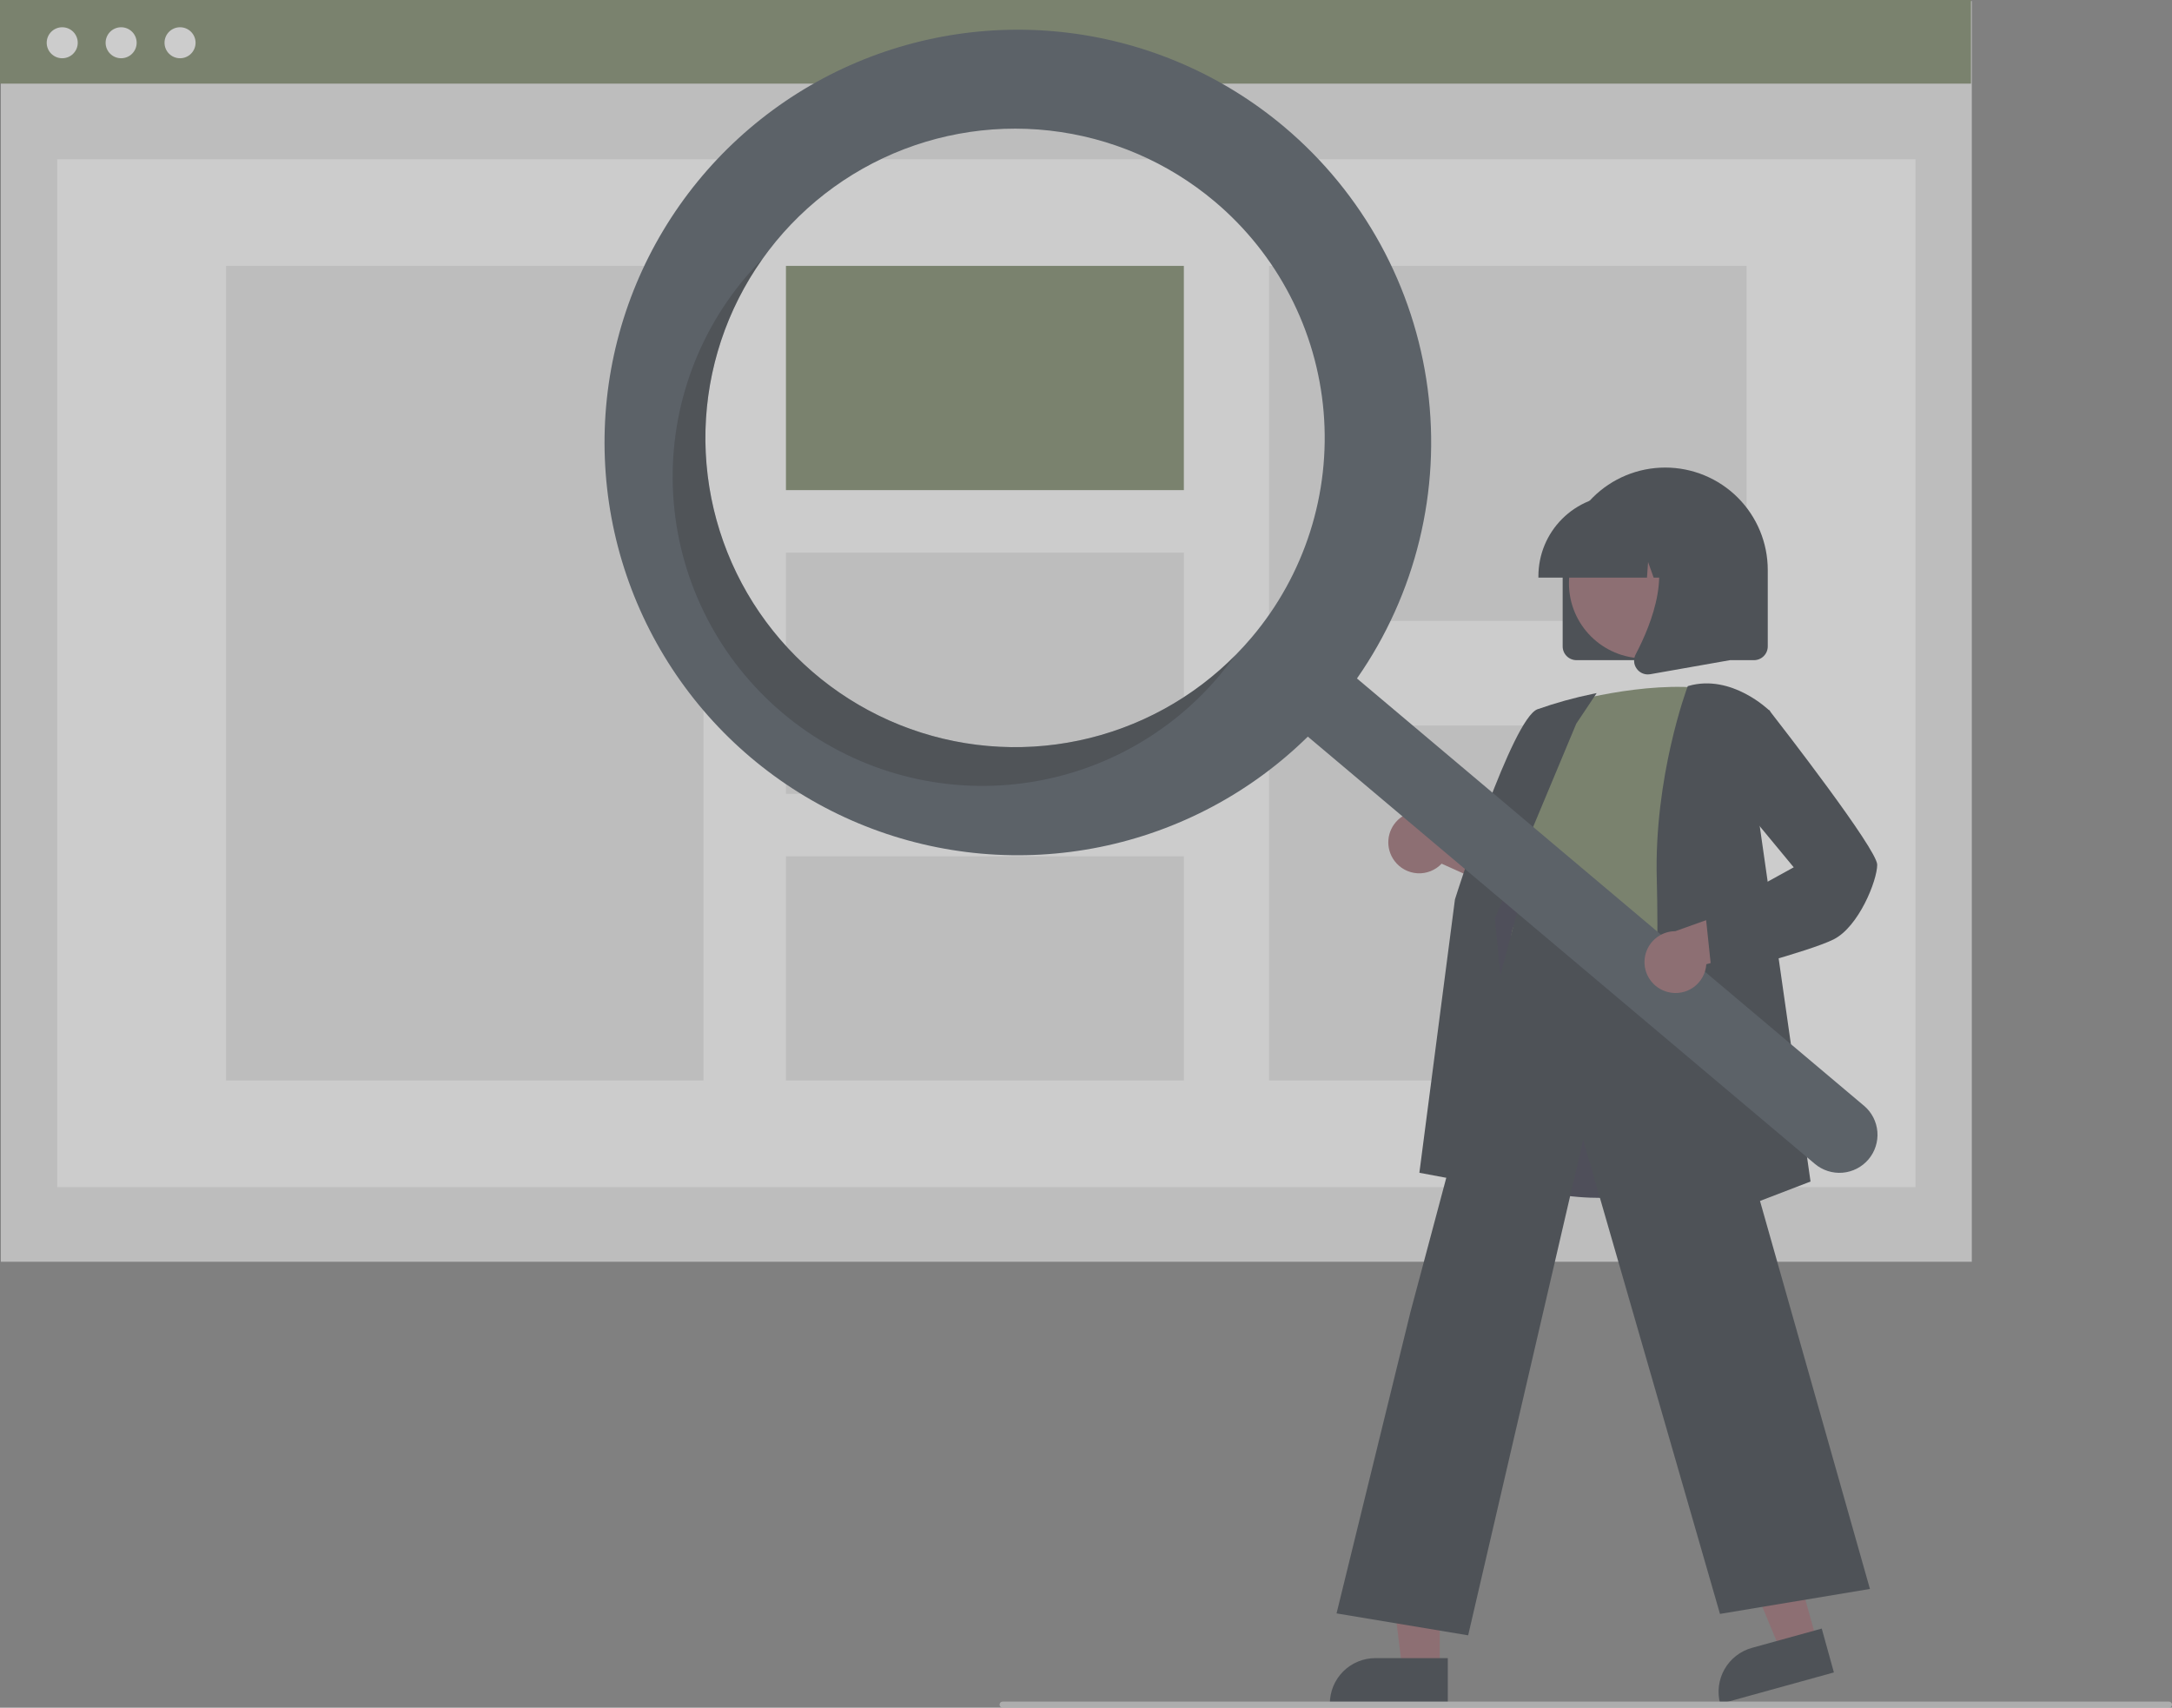 <svg width="131" height="103" viewBox="0 0 131 103" fill="none" xmlns="http://www.w3.org/2000/svg">
<rect x="0" y="0" width="131" height="103" fill="#808080" stroke="none"/>
<g opacity="0.6" clip-path="url(#clip0_1602_1094)">
<path d="M118.926 0.067H0.051V76.103H118.926V0.067Z" fill="#E6E6E6"/>
<path d="M115.527 9.604H3.45V71.604H115.527V9.604Z" fill="white"/>
<path d="M118.875 0H0V5.044H118.875V0Z" fill="#768463"/>
<path d="M3.753 3.513C4.27 3.513 4.689 3.095 4.689 2.579C4.689 2.062 4.27 1.644 3.753 1.644C3.236 1.644 2.817 2.062 2.817 2.579C2.817 3.095 3.236 3.513 3.753 3.513Z" fill="white"/>
<path d="M7.306 3.513C7.823 3.513 8.242 3.095 8.242 2.579C8.242 2.062 7.823 1.644 7.306 1.644C6.789 1.644 6.37 2.062 6.37 2.579C6.37 3.095 6.789 3.513 7.306 3.513Z" fill="white"/>
<path d="M10.859 3.513C11.376 3.513 11.795 3.095 11.795 2.579C11.795 2.062 11.376 1.644 10.859 1.644C10.342 1.644 9.923 2.062 9.923 2.579C9.923 3.095 10.342 3.513 10.859 3.513Z" fill="white"/>
<path d="M42.432 16.037H13.634V65.171H42.432V16.037Z" fill="#E6E6E6"/>
<path d="M71.402 16.037H47.403V29.562H71.402V16.037Z" fill="#768463"/>
<path d="M71.402 33.328H47.403V47.88H71.402V33.328Z" fill="#E6E6E6"/>
<path d="M71.402 51.647H47.403V65.171H71.402V51.647Z" fill="#E6E6E6"/>
<path d="M105.343 16.037H76.544V37.45H105.343V16.037Z" fill="#E6E6E6"/>
<path d="M105.343 43.759H76.544V65.171H105.343V43.759Z" fill="#E6E6E6"/>
<path d="M94.249 38.988V34.378C94.249 32.74 94.901 31.169 96.061 30.01C97.221 28.852 98.794 28.201 100.434 28.201C102.074 28.201 103.648 28.852 104.808 30.01C105.968 31.169 106.619 32.74 106.619 34.378V38.988C106.619 39.208 106.531 39.419 106.376 39.574C106.22 39.73 106.009 39.817 105.788 39.818H95.08C94.86 39.817 94.648 39.73 94.493 39.574C94.337 39.419 94.249 39.208 94.249 38.988Z" fill="#2D343C"/>
<path d="M109.58 98.979L107.398 99.582L104.031 91.465L107.251 90.575L109.58 98.979Z" fill="#96646B"/>
<path d="M105.668 99.39L109.875 98.227L110.608 100.873L103.752 102.768C103.655 102.42 103.629 102.057 103.673 101.7C103.717 101.342 103.831 100.996 104.009 100.683C104.187 100.369 104.425 100.093 104.71 99.872C104.994 99.65 105.32 99.486 105.668 99.39Z" fill="#2D343C"/>
<path d="M86.836 100.655H84.573L83.496 91.935H86.837L86.836 100.655Z" fill="#96646B"/>
<path d="M82.956 100.009H87.321V102.754H80.207C80.207 102.393 80.278 102.036 80.416 101.703C80.554 101.37 80.757 101.068 81.012 100.813C81.267 100.558 81.57 100.356 81.904 100.218C82.237 100.08 82.595 100.009 82.956 100.009Z" fill="#2D343C"/>
<path d="M84.106 51.924C84.268 52.142 84.475 52.322 84.714 52.451C84.953 52.58 85.217 52.655 85.488 52.672C85.759 52.688 86.03 52.644 86.282 52.544C86.534 52.444 86.762 52.291 86.948 52.093L92.965 54.796L92.418 51.416L86.788 49.368C86.436 49.077 85.989 48.925 85.532 48.942C85.076 48.958 84.641 49.141 84.31 49.456C83.98 49.772 83.776 50.197 83.739 50.652C83.701 51.107 83.832 51.559 84.106 51.924H84.106Z" fill="#96646B"/>
<path d="M96.609 72.251C94.718 72.251 92.761 71.97 91.116 71.134C90.243 70.698 89.469 70.088 88.843 69.34C88.217 68.592 87.752 67.724 87.477 66.788C86.62 64.078 87.701 61.415 88.746 58.84C89.394 57.244 90.005 55.737 90.164 54.252L90.219 53.724C90.467 51.355 90.68 49.309 91.862 48.542C92.475 48.144 93.299 48.121 94.381 48.472L104.543 51.77L104.17 71.037L104.108 71.057C104.055 71.075 100.472 72.251 96.609 72.251Z" fill="#2F2E41"/>
<path d="M94.203 42.474C94.203 42.474 99.188 40.999 103.065 41.552C103.065 41.552 100.849 53.722 101.588 57.779C102.326 61.835 88.756 59.346 91.526 55.474L92.449 50.864C92.449 50.864 90.603 49.02 92.264 46.807L94.203 42.474Z" fill="#768463"/>
<path d="M91.751 71.886L85.607 70.736L87.752 54.25C87.896 53.789 91.219 43.344 92.728 42.779C93.824 42.394 94.944 42.083 96.082 41.849L96.3 41.805L95.069 43.65L90.164 55.388L91.751 71.886Z" fill="#2D343C"/>
<path d="M88.549 98.635L80.611 97.313L85.066 79.146L91.695 54.302L91.76 54.743C91.765 54.776 92.385 58.021 101.573 56.581L101.654 56.569L101.677 56.647L112.782 95.838L103.737 97.343L95.487 68.75L88.549 98.635Z" fill="#2D343C"/>
<path d="M99.552 74.971L99.557 74.832C99.563 74.677 100.109 59.274 99.927 53.08C99.743 46.864 101.758 41.481 101.779 41.427L101.795 41.384L101.84 41.371C104.447 40.628 106.708 42.847 106.731 42.87L106.762 42.902L106.02 49.019L109.199 71.264L99.552 74.971Z" fill="#2D343C"/>
<path d="M99.163 39.71C101.668 39.71 103.698 37.683 103.698 35.181C103.698 32.68 101.668 30.652 99.163 30.652C96.659 30.652 94.628 32.68 94.628 35.181C94.628 37.683 96.659 39.71 99.163 39.71Z" fill="#96646B"/>
<path d="M92.786 34.747C92.787 33.451 93.303 32.209 94.22 31.293C95.138 30.377 96.381 29.862 97.678 29.86H98.602C99.899 29.862 101.142 30.377 102.059 31.293C102.977 32.209 103.493 33.451 103.494 34.747V34.839H101.543L100.878 32.978L100.745 34.839H99.737L99.401 33.9L99.334 34.839H92.786V34.747Z" fill="#2D343C"/>
<path d="M98.717 40.336C98.625 40.212 98.57 40.065 98.559 39.911C98.547 39.758 98.58 39.604 98.652 39.468C99.63 37.61 101 34.176 99.182 32.058L99.051 31.906H104.329V39.82L99.534 40.665C99.486 40.674 99.436 40.678 99.387 40.678C99.256 40.678 99.127 40.647 99.011 40.588C98.894 40.528 98.793 40.442 98.717 40.336Z" fill="#2D343C"/>
<path d="M77.466 7.661C73.773 4.548 69.254 2.575 64.458 1.981C59.662 1.387 54.797 2.198 50.454 4.315C46.111 6.433 42.479 9.765 39.998 13.906C37.517 18.048 36.294 22.821 36.48 27.643C36.665 32.466 38.25 37.131 41.042 41.071C43.833 45.01 47.711 48.054 52.204 49.833C56.696 51.611 61.609 52.047 66.345 51.088C71.081 50.129 75.436 47.815 78.88 44.429L109.457 70.197C109.923 70.59 110.525 70.782 111.132 70.732C111.739 70.681 112.302 70.391 112.695 69.927C113.088 69.462 113.281 68.86 113.23 68.254C113.179 67.647 112.889 67.086 112.424 66.693L112.42 66.691L81.843 40.922C85.395 35.831 86.915 29.598 86.106 23.445C85.296 17.292 82.215 11.663 77.466 7.661ZM75.495 38.441C73.113 41.26 69.947 43.311 66.398 44.334C62.849 45.356 59.076 45.305 55.556 44.186C52.036 43.067 48.928 40.931 46.623 38.047C44.319 35.164 42.923 31.663 42.611 27.987C42.299 24.311 43.086 20.625 44.871 17.395C46.657 14.166 49.361 11.538 52.643 9.843C55.924 8.149 59.635 7.464 63.305 7.876C66.976 8.288 70.442 9.777 73.265 12.156H73.265C75.14 13.736 76.684 15.669 77.811 17.845C78.938 20.02 79.624 22.397 79.831 24.837C80.038 27.278 79.762 29.736 79.018 32.07C78.274 34.404 77.077 36.569 75.495 38.441Z" fill="#444E59"/>
<path opacity="0.3" d="M49.177 40.668C45.594 37.648 43.279 33.393 42.692 28.748C42.105 24.102 43.288 19.407 46.008 15.592C45.65 15.952 45.305 16.328 44.972 16.721C43.39 18.593 42.193 20.758 41.449 23.092C40.705 25.426 40.429 27.884 40.636 30.324C40.843 32.765 41.529 35.141 42.656 37.317C43.782 39.493 45.327 41.426 47.202 43.006C49.076 44.585 51.244 45.781 53.581 46.524C55.918 47.267 58.379 47.543 60.823 47.336C63.266 47.129 65.646 46.444 67.824 45.319C70.003 44.194 71.938 42.651 73.52 40.779C73.853 40.385 74.166 39.982 74.46 39.569C71.152 42.888 66.717 44.843 62.033 45.047C57.349 45.25 52.76 43.687 49.177 40.668Z" fill="black"/>
<path d="M100.619 59.842C100.882 59.906 101.157 59.912 101.423 59.859C101.689 59.806 101.941 59.695 102.159 59.535C102.378 59.374 102.559 59.167 102.689 58.93C102.819 58.692 102.895 58.428 102.913 58.158L109.27 56.395L106.686 54.145L101.045 56.164C100.588 56.165 100.147 56.334 99.806 56.638C99.466 56.942 99.249 57.36 99.196 57.814C99.143 58.267 99.259 58.724 99.522 59.098C99.784 59.471 100.174 59.736 100.619 59.842Z" fill="#96646B"/>
<path d="M103.261 58.909L102.875 55.238L108.185 52.312L104.723 48.127L105.288 43.425L106.694 42.822L106.738 42.879C107.402 43.73 113.22 51.228 113.22 52.155C113.22 53.107 112.107 55.902 110.584 56.663C109.115 57.396 103.599 58.822 103.365 58.882L103.261 58.909Z" fill="#2D343C"/>
<path d="M130.815 103H60.472C60.423 103 60.376 102.981 60.341 102.946C60.307 102.911 60.287 102.865 60.287 102.816C60.287 102.767 60.307 102.72 60.341 102.685C60.376 102.651 60.423 102.631 60.472 102.631H130.815C130.864 102.631 130.911 102.651 130.946 102.685C130.98 102.72 131 102.767 131 102.816C131 102.865 130.98 102.911 130.946 102.946C130.911 102.981 130.864 103 130.815 103Z" fill="#CCCCCC"/>
</g>
<defs>
<clipPath id="clip0_1602_1094">
<rect width="131" height="103" fill="white"/>
</clipPath>
</defs>
</svg>
